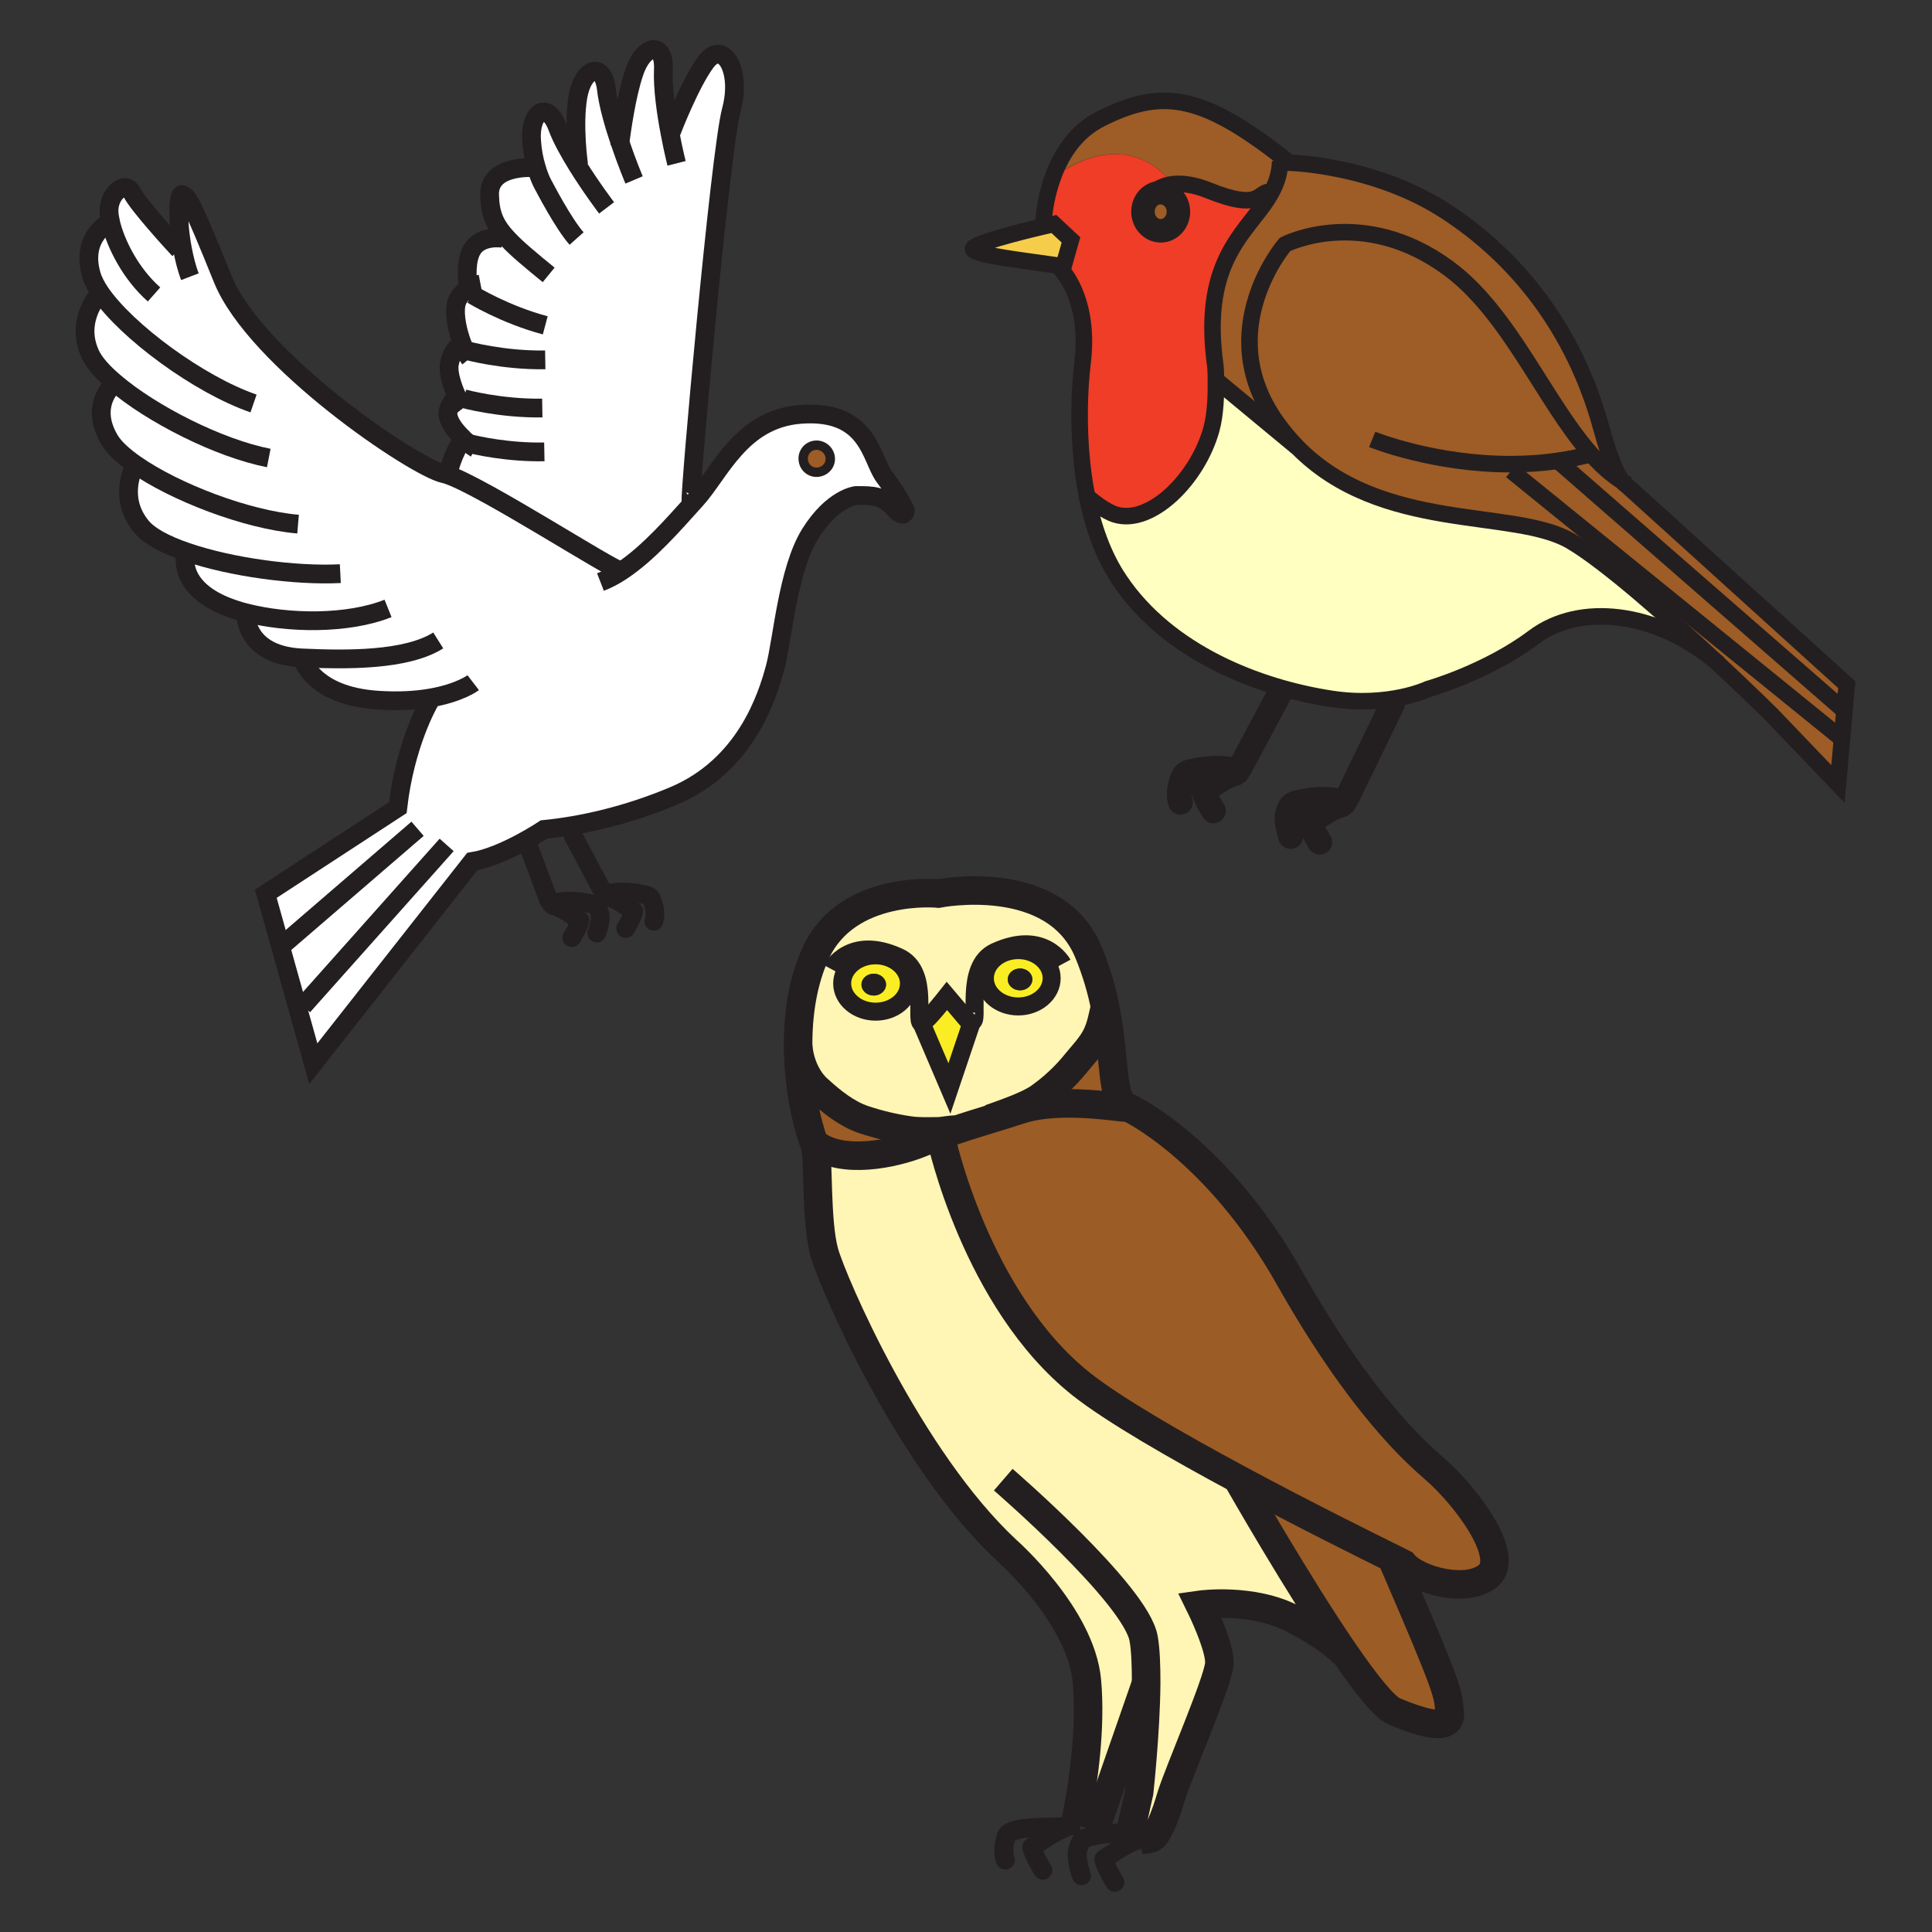 <svg enable-background="new 0 0 850.4 850.4" height="850.4" viewBox="0 0 850.4 850.4" width="850.4" xmlns="http://www.w3.org/2000/svg"><rect x="0" y="0" width="850.4" height="850.4" fill="#333333" stroke="none"/><path d="m810.9 324.8-1.8 20.3-29.3-30.6s-10.6-10.4-24.9-23.8c-20.1-18.7-47.6-43.2-63.4-52.5-25-14.7-83.2-3.4-120.5-41.5-3.2-3.3-6.3-7-9.2-11.1-28.5-40.3 3.9-78 3.9-78s34-17.5 72 10.5c26.6 19.6 42 58.1 62.2 81.2l-1 1c-4.1 1-8.2 1.8-12.2 2.4-7.3 1.1-14.5 1.6-21.4 1.6v2.9l144.9 117.5z" fill="#9e5c26"/><path d="m812 312.3-1.1 12.5-.8-.1-144.9-117.5v-2.9c6.9 0 14.1-.5 21.4-1.6l.2 1 124.4 108.5z" fill="#9e5c26"/><path d="m813 301.4-1 10.9-.9-.1-124.4-108.5-.2-1c4-.6 8.1-1.4 12.2-2.4l1-1c4.6 5.2 9.4 9.7 14.7 12.9.7.8 1.1.9 1.1.9z" fill="#9e5c26"/><path d="m691.5 238.2c15.8 9.3 43.3 33.8 63.4 52.5-26.4-21.6-59.5-25.5-79.8-10.3-20.7 15.5-46.5 22.8-46.5 22.8s-17.2 8.2-42.6 4.3c-32.1-4.9-71.5-20.3-93.1-52.1-7.4-10.9-11.8-23.9-14.4-36.9 2.4 2.1 8 6.6 12.6 8 15.5 4.7 36.1-15.5 42.2-37.5 1.9-6.8 2.1-15.9 2-21.8l35.6 29.5.1-.1c37.3 38.2 95.5 26.9 120.5 41.6z" fill="#ffffc2"/><path d="m704.8 188.2c4.5 16.5 8 22.1 9.6 24-5.3-3.3-10.1-7.7-14.7-12.9-20.2-23.1-35.6-61.6-62.2-81.2-37.9-28-72-10.5-72-10.5s-32.4 37.6-3.9 78c2.9 4.1 6 7.8 9.2 11.1l-.1.1-35.6-29.5c-.1-3.5-.2-5.8-.2-5.8-7.1-49.4 15.9-60.1 25-77.4 2-3.9 3.3-8 3.5-13l1.6-1.3c.7.6 1.5 1.2 2.2 1.8 0 0 37 .9 68.5 21.1 31.7 20.1 57.3 52.1 69.1 95.5z" fill="#9e5c26"/><path d="m565.2 69.7-1.6 1.3c-.2 5-1.5 9.2-3.5 13l-1.6.4c-5.2.4-4 8.5-26.4-.5-6.9-2.8-12.2-3.4-16.2-2.8l-.1-.8c-19.8-23.2-44.6-8-52.5-2.1 3.4-9.6 9.7-20.3 21.4-26.2 26.2-13 43.7-11.2 80.5 17.7z" fill="#9e5c26"/><path d="m515.9 81.1c4-.5 9.3 0 16.2 2.8 22.4 9 21.2 1 26.4.5l1.6-.4c-9 17.4-32 28.1-25 77.4 0 0 .2 2.3.2 5.8.1 5.9-.1 15-2 21.8-6.1 21.9-26.7 42.2-42.2 37.5-4.6-1.4-10.2-6-12.6-8-5-25.1-3.1-49.9-2-58.8 3.1-25.5-6.7-38.6-10.8-42.8.8.1 1.6.2 2.4.4l3.3-11.7-7.5-7s-1.7.4-4.4 1l-.2-1.4s.2-9.3 4-19.9c8-5.9 32.7-21.2 52.5 2.1zm-10.4 6.1c-1.4 1.5-2.3 3.7-2.3 6 0 4.6 3.5 8.4 7.8 8.4s7.8-3.8 7.8-8.4-3.5-8.4-7.8-8.4c-2.1 0-4.1.9-5.5 2.4z" fill="#ef3d27"/><path d="m505.5 87.2c1.4-1.5 3.3-2.4 5.4-2.4 4.3 0 7.8 3.8 7.8 8.4s-3.5 8.4-7.8 8.4-7.8-3.8-7.8-8.4c.1-2.3 1-4.5 2.4-6z" fill="#9e5c26"/><path d="m465.7 117c-14.9-2.2-35.7-4.5-37.4-7.1-1.5-2.2 21.4-7.9 31.2-10.2 2.7-.6 4.4-1 4.4-1l7.5 7-3.3 11.7c-.8-.2-1.6-.3-2.4-.4z" fill="#f6cc4b"/><path d="m459.5 99.6c2.7-.6 4.4-1 4.4-1l7.5 7-3.3 11.7c-.8-.1-1.5-.2-2.4-.4-14.9-2.2-35.7-4.5-37.4-7.1-1.5-2.2 21.3-7.9 31.2-10.2z" fill="none" stroke="#231f20" stroke-width="7.279"/><path d="m464 115.4s.7.5 1.7 1.6c4.1 4.2 13.9 17.3 10.8 42.8-1.1 8.8-3 33.7 2 58.8 2.6 13 7 26 14.4 36.9 21.5 31.9 61 47.2 93.1 52.1 25.4 3.9 42.6-4.3 42.6-4.3s25.9-7.3 46.5-22.8c20.3-15.2 53.3-11.4 79.8 10.3.6.4 1.1.9 1.6 1.4" fill="none" stroke="#231f20" stroke-width="7.279"/><path d="m518.7 93.2c0 4.6-3.5 8.4-7.8 8.4s-7.8-3.8-7.8-8.4c0-2.4.9-4.5 2.3-6s3.3-2.4 5.4-2.4c4.4 0 7.9 3.8 7.9 8.4z" fill="none" stroke="#231f20" stroke-width="10.34"/><path d="m504.5 89.1s.3-.8 1.1-1.9c1.4-2.1 4.5-5.3 10.4-6.1 4-.5 9.3 0 16.2 2.8 22.4 9 21.2 1 26.4.5" fill="none" stroke="#231f20" stroke-width="7.279"/><path d="m716.5 213.4c-.7-.4-1.3-.8-2-1.2-5.3-3.3-10.1-7.7-14.7-12.9-20.2-23.1-35.6-61.6-62.2-81.2-37.9-28-72-10.5-72-10.5s-32.4 37.6-3.9 78c2.9 4.1 6 7.8 9.2 11.1 37.3 38.1 95.5 26.8 120.5 41.5 15.8 9.3 43.3 33.8 63.4 52.5 14.3 13.3 24.9 23.8 24.9 23.8l29.3 30.6 1.8-20.3 1.1-12.5 1-10.9-97.4-88.2s-.4-.1-1.1-.9c-1.7-1.9-5.1-7.5-9.6-24-11.8-43.4-37.5-75.4-68.9-95.6-31.5-20.3-68.5-21.1-68.5-21.1-.8-.6-1.5-1.2-2.2-1.8-36.8-28.9-54.3-30.7-80.5-17.6-11.7 5.8-18 16.5-21.4 26.2-3.8 10.6-4 19.9-4 19.9" fill="none" stroke="#231f20" stroke-width="7.279"/><path d="m665.2 207.2 144.9 117.5" fill="none" stroke="#231f20" stroke-width="7.279"/><path d="m686.7 203.7 124.4 108.5" fill="none" stroke="#231f20" stroke-width="7.279"/><path d="m612.9 310-20.1 41.4-1.7 2-.7.9c-5.3 1.5-9.1 4.7-13.7 7.6.4 2.8 4.2 8.8 4.2 8.8" fill="none" stroke="#231f20" stroke-linecap="round" stroke-linejoin="round" stroke-width="10.918"/><path d="m591.5 353.5c-.1-.1-.2-.1-.3-.2-4.9-2.2-13.3-1.5-18.3-.4-4.2.9-4.8 1-6.1 5-.9 2.9.4 7.4 1.3 10.3" fill="none" stroke="#231f20" stroke-linecap="round" stroke-linejoin="round" stroke-width="10.918"/><path d="m563.5 304.8-17.5 32.8-1.7 2-.7.9c-5.3 1.5-9.1 4.7-13.7 7.6.4 2.8 4.2 8.8 4.2 8.8" fill="none" stroke="#231f20" stroke-linecap="round" stroke-linejoin="round" stroke-width="10.918"/><path d="m544.6 339.8c-.1-.1-.2-.1-.3-.2-4.9-2.2-13.3-1.5-18.3-.4-4.1.9-4.8 1-6 5-.9 2.9-1.3 6-.4 8.9" fill="none" stroke="#231f20" stroke-linecap="round" stroke-linejoin="round" stroke-width="10.918"/><path d="m563.5 71c-.2 5-1.5 9.2-3.5 13-9 17.4-32 28.1-25 77.4 0 0 .2 2.3.2 5.8.1 5.9-.1 15-2 21.8-6.1 21.9-26.7 42.2-42.2 37.5-4.6-1.4-10.2-6-12.6-8-.7-.6-1.1-1-1.1-1" fill="none" stroke="#231f20" stroke-width="7.279"/><path d="m604 193.4s27 11 61.2 10.9c6.9 0 14.1-.5 21.4-1.6 4-.6 8.1-1.4 12.2-2.4" fill="none" stroke="#231f20" stroke-width="7.279"/><path d="m534.5 166.6.8.7 35.6 29.5" fill="none" stroke="#231f20" stroke-width="7.279"/><path d="m416.8 438.4 10.6 12.5-9.5 28.2-12-28.1.7-1.3c1.3 0 10.2-11.3 10.2-11.3z" fill="#fbed24"/><path d="m385.4 420.5c8.1 0 14.7 5.5 14.7 12.4 0 6.8-6.6 12.4-14.7 12.4s-14.7-5.5-14.7-12.4 6.6-12.4 14.7-12.4zm4.6 12.9c0-2.6-2.4-4.8-5.4-4.8s-5.4 2.1-5.4 4.8 2.4 4.8 5.4 4.8 5.4-2.2 5.4-4.8z" fill="#fbed24"/><path d="m448.2 418.2c8.1 0 14.7 5.5 14.7 12.4s-6.6 12.4-14.7 12.4-14.7-5.5-14.7-12.4 6.6-12.4 14.7-12.4zm6.2 12.9c0-2.6-2.4-4.8-5.4-4.8s-5.4 2.1-5.4 4.8 2.4 4.8 5.4 4.8 5.4-2.2 5.4-4.8z" fill="#fbed24"/><path d="m638.2 753.7c1 8.3-10.2 5.6-24.4-.3-4.3-1.8-12.4-12-21.6-25.3-20.8-30.2-47.1-76.4-47.1-76.4l.2-.4c29.1 15.7 57.7 29.8 68.2 35l-.4.8c25.9 60 24 58 25.1 66.6z" fill="#9c5c25"/><path d="m420.7 497.3c5-1.7 10-3.2 15.1-4.8 4.3-1.3 8.6-2.6 13.1-4.1 18.4-6 45.3-.5 47.5-1 1 .3 39.3 18.8 71 75s56.5 77.6 63.4 83.6c14.9 12.9 33.7 38.6 24.4 47.2-9.2 8.6-31.7 2.3-37.7-5 0 0-1.5-.7-4.2-2.1-10.5-5.2-39.1-19.3-68.2-35-27.3-14.7-55.2-30.7-69.3-41.9-46.6-37-61.8-108.4-61.8-108.4l-.4-1.2c2.5-.7 4.8-1.5 7.1-2.3z" fill="#9c5c25"/><path d="m400.1 432.9c0-6.8-6.6-12.4-14.7-12.4s-14.7 5.5-14.7 12.4c0 6.8 6.6 12.4 14.7 12.4s14.7-5.6 14.7-12.4zm27.3 18-10.6-12.5s-8.9 11.3-10.2 11.3l-.7 1.3 12 28.1zm20.8-32.7c-8.1 0-14.7 5.5-14.7 12.4s6.6 12.4 14.7 12.4 14.7-5.5 14.7-12.4-6.6-12.4-14.7-12.4zm38.1 25.3c-.9 4.1-1.7 8.6-3.8 12.7-2.2 4.3-6 8.1-9 11.9-4.6 5.7-9.9 10.6-15.9 14.9-5.2 3.7-16 7.3-21.8 9.4v.1c-5.1 1.6-10.1 3.1-15.1 4.8-2.6-.2-5.5.6-8.1.7-4.1 0-8.3.2-12.3-.4-6.9-1-13.6-2.6-20.2-4.8-7.4-2.4-14-7.8-19.7-13-.8-.7-7.8-6.7-9.1-19.3h-.1c-.1-13.7 1.9-28.3 7.8-41.1 13.9-30.1 53.9-26.1 53.9-26.1s51.2-10.2 66.1 25.8c3.5 8.6 5.8 16.8 7.3 24.4z" fill="#fff5b4"/><path d="m457.6 483c6-4.3 11.3-9.2 15.9-14.9 3.1-3.8 6.8-7.6 9-11.9 2.1-4.1 2.9-8.7 3.8-12.7 4.8 23.9 2.2 41.2 10.1 43.9-2.2.5-29.1-4.9-47.5 1-4.5 1.5-8.8 2.8-13.1 4.1v-.1c5.8-2.1 16.6-5.6 21.8-9.4z" fill="#9c5c25"/><path d="m412.6 498c2.6 0 5.5-.9 8.1-.7-2.3.8-4.6 1.6-6.9 2.4-2.7 1-5.4 2-8.2 3.2-12.4 5.2-35.1 9.5-46.6.6l-.7.1c-3.3-9.1-7-25.4-7.2-43.2h.1c1.2 12.6 8.2 18.6 9.1 19.3 5.6 5.1 12.3 10.5 19.7 13 6.6 2.2 13.3 3.8 20.2 4.8 4.2.7 8.3.5 12.4.5z" fill="#9c5c25"/><path d="m359 503.6c11.5 8.9 34.2 4.5 46.6-.6 2.8-1.1 5.5-2.2 8.2-3.2l.4 1.2s15.2 71.4 61.8 108.4c14 11.1 41.9 27.2 69.3 41.9l-.2.4s26.3 46.2 47.1 76.4l-.2.2c-.4-.5-5.1-6.4-22.4-15.5-18.2-9.6-41.3-6.3-41.3-6.3s9.2 18.8 8.6 26.1c-.7 8-17.4 46.4-21 57.6-.7 2.3-1.4 4.6-2.2 6.9-.6 1.7-1.8 5-3.2 7.7l-2.4-1-9.1-3.4 2.5-11.2s2.9-26.3 3.1-47.9h-.1l-20 57.5-10-2.5c2.1-11.6 5.8-35.5 3.9-56.3-2.6-28.7-35.3-57.5-35.3-57.5-42.9-40-76.7-118.2-80.3-131.2-3.8-13.7-2.4-42.4-4-46.6-.1-.3-.2-.6-.3-.9z" fill="#fff5b4"/><path d="m449 426.3c3 0 5.4 2.1 5.4 4.8s-2.4 4.8-5.4 4.8-5.4-2.1-5.4-4.8 2.4-4.8 5.4-4.8z" fill="#231f20"/><path d="m384.6 428.6c3 0 5.4 2.1 5.4 4.8 0 2.6-2.4 4.8-5.4 4.8s-5.4-2.1-5.4-4.8 2.4-4.8 5.4-4.8z" fill="#231f20"/><path d="m406.6 449.7c1.3 0 10.2-11.3 10.2-11.3l10.6 12.5-9.5 28.2-12-28.1z" fill="none" stroke="#231f20" stroke-width="7.928"/><path d="m427.7 449.5c3.9 1.7-3.7-24 10.3-30.5 21.5-9.9 29.7 5.3 29.7 5.3" fill="none" stroke="#231f20" stroke-width="7.928"/><path d="m462.9 430.6c0 6.8-6.6 12.4-14.7 12.4s-14.7-5.5-14.7-12.4 6.6-12.4 14.7-12.4 14.7 5.5 14.7 12.4z" fill="none" stroke="#231f20" stroke-width="7.928"/><path d="m406.2 450.3c-4.5 1.9 3.8-22.4-10.5-29-21.5-9.9-29.7 5.3-29.7 5.3" fill="none" stroke="#231f20" stroke-width="7.928"/><path d="m370.7 432.9c0 6.8 6.6 12.4 14.7 12.4s14.7-5.5 14.7-12.4c0-6.8-6.6-12.4-14.7-12.4s-14.7 5.5-14.7 12.4z" fill="none" stroke="#231f20" stroke-width="7.928"/><path d="m414.2 500.9s15.2 71.4 61.8 108.4c14 11.1 41.9 27.2 69.3 41.9 29.1 15.7 57.7 29.8 68.2 35 2.7 1.3 4.2 2.1 4.2 2.1 5.9 7.3 28.4 13.5 37.7 5 9.2-8.6-9.6-34.4-24.4-47.2-6.9-6-31.7-27.4-63.4-83.6s-70-74.7-71-75c-7.9-2.6-5.3-19.9-10.1-43.9-1.5-7.6-3.8-15.8-7.4-24.5-14.9-36-66.1-25.8-66.1-25.8s-40-4-53.9 26.1c-5.9 12.8-7.9 27.4-7.8 41.1.1 17.8 3.8 34.1 7.2 43.2.1.3.2.6.3.9 1.6 4.1.2 32.9 4 46.6 3.6 13 37.3 91.2 80.3 131.2 0 0 32.7 28.7 35.3 57.5 1.9 20.8-1.7 44.8-3.9 56.3-.8 4.4-1.4 7-1.4 7" fill="none" stroke="#231f20" stroke-width="12.569"/><path d="m359 503.6c11.5 8.9 34.2 4.5 46.6-.6 2.8-1.1 5.5-2.2 8.2-3.2 2.3-.9 4.6-1.7 6.9-2.4 5-1.7 10-3.2 15.1-4.8 4.3-1.3 8.6-2.6 13.1-4.1 18.4-6 45.3-.5 47.5-1" fill="none" stroke="#231f20" stroke-width="12.569"/><path d="m351.3 460.5c1.2 12.6 8.2 18.6 9.1 19.3 5.6 5.1 12.3 10.5 19.7 13 6.6 2.2 13.3 3.8 20.2 4.8 4.1.6 8.2.4 12.3.4 2.6 0 5.5-.9 8.1-.7h.1" fill="none" stroke="#231f20" stroke-width="12.569"/><path d="m435.8 492.4c5.8-2.1 16.6-5.7 21.8-9.4 6-4.3 11.3-9.2 15.9-14.9 3.1-3.8 6.8-7.6 9-11.9 2.1-4.1 2.9-8.7 3.8-12.7.1-.4.1-.7.2-1.1" fill="none" stroke="#231f20" stroke-width="12.569"/><path d="m545 651.6s26.3 46.2 47.1 76.4c9.2 13.3 17.3 23.5 21.6 25.3 14.2 5.9 25.4 8.6 24.4.3-1-8.6.9-6.6-25.1-66.7" fill="none" stroke="#231f20" stroke-width="12.569"/><path d="m441.6 651.3s58.5 50.5 61.8 70c.9 5.1 1.1 12.2 1.1 19.8-.2 21.6-3.1 47.9-3.1 47.9l-2.5 11.2-1.1 5" fill="none" stroke="#231f20" stroke-width="12.569"/><path d="m501.2 810.1c2.4-.7 4.8-.1 6.7-1.7.8-.7 1.6-2.1 2.4-3.7 1.4-2.7 2.6-6 3.2-7.7.8-2.3 1.5-4.6 2.2-6.9 3.6-11.2 20.3-49.6 21-57.6.7-7.3-8.6-26.1-8.6-26.1s23.1-3.3 41.3 6.3c17.3 9.1 22 15 22.4 15.5" fill="none" stroke="#231f20" stroke-width="12.569"/><path d="m481.9 805.9 2.5-7.3 20-57.5" fill="none" stroke="#231f20" stroke-width="12.569"/><path d="m504.4 806.3-1.9 2.3-.8 1c-.2 0-.3.1-.5.1-5.8 1.8-10.1 5.3-15.3 8.6.5 3.3 4.8 10.2 4.8 10.2" fill="none" stroke="#231f20" stroke-linecap="round" stroke-linejoin="round" stroke-width="8.38"/><path d="m481.5 808.1c-4.8 1-5.6 1.1-7 5.7-1 3.3.4 8.5 1.5 11.8" fill="none" stroke="#231f20" stroke-linecap="round" stroke-linejoin="round" stroke-width="8.38"/><path d="m502.9 808.8c-.1-.1-.2-.1-.4-.2-1.4-.7-3.2-1.1-5-1.4-5.1-.7-11.2-.1-15.4.7-.2 0-.4.1-.6.1" fill="none" stroke="#231f20" stroke-linecap="round" stroke-linejoin="round" stroke-width="8.38"/><path d="m471.5 803.6c-6.1 1.7-11.9 6-17.3 9.4.5 3.3 4.8 10.2 4.8 10.2" fill="none" stroke="#231f20" stroke-linecap="round" stroke-linejoin="round" stroke-width="8.38"/><path d="m467.3 804.1c-7.7.3-23-.3-24.4 4.3-1 3.3-1.5 6.9-.4 10.3" fill="none" stroke="#231f20" stroke-linecap="round" stroke-linejoin="round" stroke-width="8.38"/><path d="m273.5 251.4c12.1-7.9 23.3-21 31.7-30.3.3-.4.6-.7 1-1.1 10.6-11.6 19.8-35.5 46-37.6 30.4-2.4 31.1 19.6 37.1 27.5s9.2 14.7 9.2 14.7 0 4.6-5.1-1c-5.1-5.5-9.2-5.5-16.6-5.5 0 0-10.4 1-20.2 16.9-9.9 15.9-12.3 47-15.4 58.8-3.6 13.5-13.2 43.3-44.6 56.5-20.6 8.7-40.8 13.2-57.2 14.8 0 0-17.7 11.9-31.5 14.1l-70 89-20.9-74.8 58.1-37.9c3.2-27.9 13.5-45.9 14.1-46.9l-.2-1.2c-6 1-13.5 1.5-22.6.9-29.4-1.9-33.5-18.6-33.5-18.6-23.5-1.1-24.8-16.6-24.8-20-1.7-.4-3.2-.9-4.8-1.4-25.1-8.2-21.7-23.6-21.7-23.6l.6-1.6c-9.4-3.2-16.8-7.1-20.2-11.5-9.7-12.2-3.6-25-2.5-27.1-5.3-3.7-9.3-7.4-11.3-10.8-8.7-14.7 1-23.6 1-23.6l1.1-1.7c-5.2-4.4-9-8.7-10.7-12.5-6.4-14.1 2.6-25 4.4-26.9-1.9-2.7-3.2-5.3-3.8-7.5-4.8-16.6 6.8-22.8 6.8-22.8l1.8-.4c-.4-1.8-.7-3.5-.8-4.9-.5-8.2 7.2-14.5 10.1-8.7 2.7 5.4 18.5 22.7 20.5 24.8l1.7-.1c-2.4-12.7-1.9-24.5-.1-23.8 2.4 1 3.4 1.4 17.8 37.1s84.3 82.9 97.3 85.8c.5.1 1.1.3 1.8.5 15.8 5.5 72.1 41.8 76.4 42.4zm86.8-43.6c3.2-.5 5.5-3.5 5.1-6.7-.5-3.3-3.5-5.5-6.7-5.1-3.3.5-5.5 3.5-5.1 6.7.4 3.3 3.4 5.6 6.7 5.1z" fill="#fff"/><path d="m365.4 201.1c.5 3.3-1.8 6.2-5.1 6.7s-6.3-1.8-6.7-5.1c-.5-3.3 1.8-6.3 5.1-6.7 3.2-.4 6.2 1.9 6.7 5.1z" fill="#9e5c26"/><path d="m254.1 72.7.7-.2s-2.6-17.4-.3-30.1c2.2-12.7 11.1-15.6 12.5-3.3.8 7 3.4 15.9 6 23.5.5-4.4 2.7-20.5 6.3-31 4.2-12.2 13.4-13.7 12.8-1.3-.3 8.4 1.4 19.8 3 28.6 1.1-2.9 8.8-22.6 15.6-31.8 7.4-10 16.1 3.2 11.2 21.2-4.8 18-18.6 172.5-17.7 171.8l1 .9c-8.4 9.3-19.7 22.4-31.7 30.3-4.3-.6-60.5-37-76.4-42.4 2-8.4 5.4-14.1 6.7-16-2.9-2.8-5.9-6.5-6.6-9.7-.7-3.5 1.8-6.8 3.9-8.9-2-4.4-4-10.5-3.3-14.3 1-5.6 3.6-7.8 5.5-8.7-2-5.3-3.6-12.4-2.8-17.1.6-3.5 3.1-5.8 5.5-7.2-.8-5.3-1.1-12.7 1.7-17.4 3.9-6.4 13.5-4.8 13.5-4.8l2.3.4c-6.1-6.6-7.9-11.6-8.1-19.6-.3-13.2 19-11.9 19-11.9l1.4-.4c-.9-3-1.6-6.8-2-11.3-1-12.9 6.8-17.9 11.3-6.3 2.2 5.3 5.5 11.3 9 17z" fill="#fff"/><g fill="none" stroke="#231f20"><path d="m304.2 220.3c-1 .6 12.8-153.8 17.7-171.8 4.8-18-3.8-31.2-11.2-21.2-6.8 9.2-14.5 28.9-15.6 31.8-.1.2-.1.4-.1.4" stroke-width="8.262"/><path d="m297.8 71.9s-1.4-5.5-2.8-12.9c-1.7-8.7-3.4-20.2-3-28.6.5-12.4-8.7-10.9-12.8 1.3-3.6 10.5-5.7 26.6-6.3 31-.1.7-.1 1.1-.1 1.1" stroke-width="8.262"/><path d="m279.1 79.2s-3.1-7.3-6.2-16.5c-2.6-7.6-5.2-16.6-6-23.5-1.4-12.3-10.3-9.4-12.5 3.3s.3 30.1.3 30.1" stroke-width="8.262"/><path d="m267 91.5s-6.7-8.8-12.9-18.8c-3.5-5.7-6.9-11.7-8.8-16.9-4.4-11.6-12.3-6.6-11.3 6.3.3 4.5 1.1 8.3 2 11.3 1.6 5.7 3.5 8.7 3.5 8.7s8.5 16.4 14.3 22.9" stroke-width="8.262"/><path d="m221.4 104.9s-9.6-1.6-13.5 4.8c-2.8 4.6-2.5 12.1-1.7 17.4.3 2 .7 3.7 1.1 4.8" stroke-width="8.262"/><path d="m211.5 125s-2.6.5-5.3 2.1c-2.4 1.4-4.9 3.7-5.5 7.2-.8 4.8.8 11.9 2.8 17.1 1.1 2.9 2.3 5.3 3.2 6.4" stroke-width="8.262"/><path d="m205.6 150.9s-1 0-2.3.6c-1.9.9-4.5 3.1-5.5 8.7-.7 3.8 1.3 9.8 3.3 14.3 1.1 2.3 2.1 4.2 2.8 5.1" stroke-width="8.262"/><path d="m203.8 193c.8.7 1.5 1.4 2.2 2 1.4 1.1 2.6 2 3.3 2.4" stroke-width="8.262"/><path d="m203.7 172.2s-1.2.8-2.5 2.2c-2.1 2.1-4.6 5.4-3.9 8.9.7 3.3 3.6 6.9 6.6 9.7" stroke-width="8.262"/><path d="m204.3 192.3s-.2.2-.5.7c-1.3 1.9-4.8 7.6-6.7 16-.2.7-.3 1.5-.5 2.2" stroke-width="8.262"/><path d="m234.5 73.8s-19.3-1.3-19 11.9c.2 8 1.9 13.1 8.1 19.6 3.9 4.2 9.7 9 17.9 15.7" stroke-width="8.262"/><path d="m207.9 129.7s14.1 8.7 32.1 13.5" stroke-width="8.262"/><path d="m205.4 154.3s16 4.4 34.6 4.1" stroke-width="8.262"/><path d="m204.1 175.5s16 4.4 34.6 4.1" stroke-width="8.262"/><path d="m205 194.8s.4.1 1 .3c3.8 1 17.7 4.1 33.6 3.8" stroke-width="8.262"/><path d="m273.5 251.4c-4.3-.6-60.5-37-76.4-42.4-.7-.2-1.2-.4-1.8-.5-13-2.9-82.9-50.1-97.3-85.8s-15.4-36.1-17.8-37c-1.8-.7-2.3 11.1.1 23.8.8 4.2 1.8 8.4 3.3 12.3" stroke-width="8.262"/><path d="m273.6 251.4s-.1 0-.2 0" stroke-width="8.262"/><path d="m78.8 109.8s-.1-.1-.2-.2c-2-2.1-17.8-19.4-20.5-24.8-2.9-5.8-10.6.5-10.1 8.7.1 1.4.4 3.1.8 4.9 2.2 8.9 8.6 22 19 31.2" stroke-width="8.262"/><path d="m47 98.7s-11.6 6.3-6.7 22.6c.7 2.3 2 4.8 3.8 7.5 11.5 16.9 43.4 40.5 67.5 48.8" stroke-width="8.262"/><path d="m44.4 128.6s-.1.1-.3.3c-1.8 2-10.8 12.9-4.4 26.9 1.7 3.8 5.5 8.1 10.7 12.5 16.2 13.9 45.9 29 67.9 33.3" stroke-width="8.262"/><path d="m49.2 170s-9.7 8.9-1 23.6c2 3.4 6 7.1 11.3 10.8 17.4 12.2 49.1 24.4 71.7 26.3" stroke-width="8.262"/><path d="m59.7 204.1s-.1.1-.2.3c-1.2 2.2-7.2 15 2.5 27.1 3.4 4.4 10.8 8.3 20.2 11.5 19.5 6.7 47.7 10.5 67.6 9.5" stroke-width="8.262"/><path d="m81.6 244.7s-3.4 15.4 21.7 23.6c1.5.5 3.1 1 4.8 1.4 18.6 4.8 45 5.2 62.7-1.9" stroke-width="8.262"/><path d="m108.1 269v.6c0 3.4 1.4 18.9 24.8 20 19.5.9 45.9 1.2 60-7.7" stroke-width="8.262"/><path d="m132.9 289.6s4.1 16.7 33.5 18.6c9.1.6 16.6.1 22.6-.9 13.3-2.2 19.3-6.8 19.3-6.8" stroke-width="8.262"/><path d="m189.2 308.6c-.6 1-10.9 18.9-14.1 46.9l-58.1 37.9 20.9 74.8 70-89c13.8-2.2 31.5-14.1 31.5-14.1 16.4-1.6 36.6-6.1 57.2-14.8 31.3-13.2 41-43 44.6-56.5 3.2-11.8 5.5-42.9 15.4-58.8s20.2-16.9 20.2-16.9c7.5 0 11.6 0 16.6 5.5 5.1 5.5 5.1 1 5.1 1s-3.1-6.7-9.2-14.7c-6-7.9-6.7-29.9-37.1-27.5-26.2 2.1-35.4 26-46 37.6-.3.3-.6.7-1 1.1-8.4 9.3-19.7 22.4-31.7 30.3-3 2-6.1 3.6-9.2 4.8" stroke-width="8.262"/><path d="m125.3 415.2 58.5-50.4" stroke-width="8.262"/><path d="m133.4 442.8 63.2-70.9" stroke-width="8.262"/><path d="m232.1 371 9.4 25.2 1.4 1.7.6.7c4.6 1.3 7.8 4 11.8 6.5-.3 2.4-3.6 7.6-3.6 7.6" stroke-linecap="round" stroke-linejoin="round" stroke-width="8.262"/><path d="m242.7 398c.1 0 .2-.1.3-.1 4.2-1.9 11.4-1.3 15.7-.4 3.6.8 4.2.8 5.2 4.3.8 2.5-.3 6.3-1.2 8.9" stroke-linecap="round" stroke-linejoin="round" stroke-width="8.262"/><path d="m252.4 368.1 12.8 24.1 1.4 1.7.6.7c4.6 1.3 7.8 4 11.8 6.5-.4 2.4-3.6 7.6-3.6 7.6" stroke-linecap="round" stroke-linejoin="round" stroke-width="8.262"/><path d="m266.3 394c.1 0 .2-.1.3-.1 4.2-1.9 11.4-1.3 15.7-.4 3.6.8 4.2.8 5.2 4.3.8 2.5 1.1 5.2.3 7.7" stroke-linecap="round" stroke-linejoin="round" stroke-width="8.262"/><path d="m365.4 201.1c.5 3.3-1.8 6.2-5.1 6.7s-6.3-1.8-6.7-5.1c-.5-3.3 1.8-6.3 5.1-6.7 3.2-.4 6.2 1.9 6.7 5.1z" stroke-width="4.131"/></g></svg>